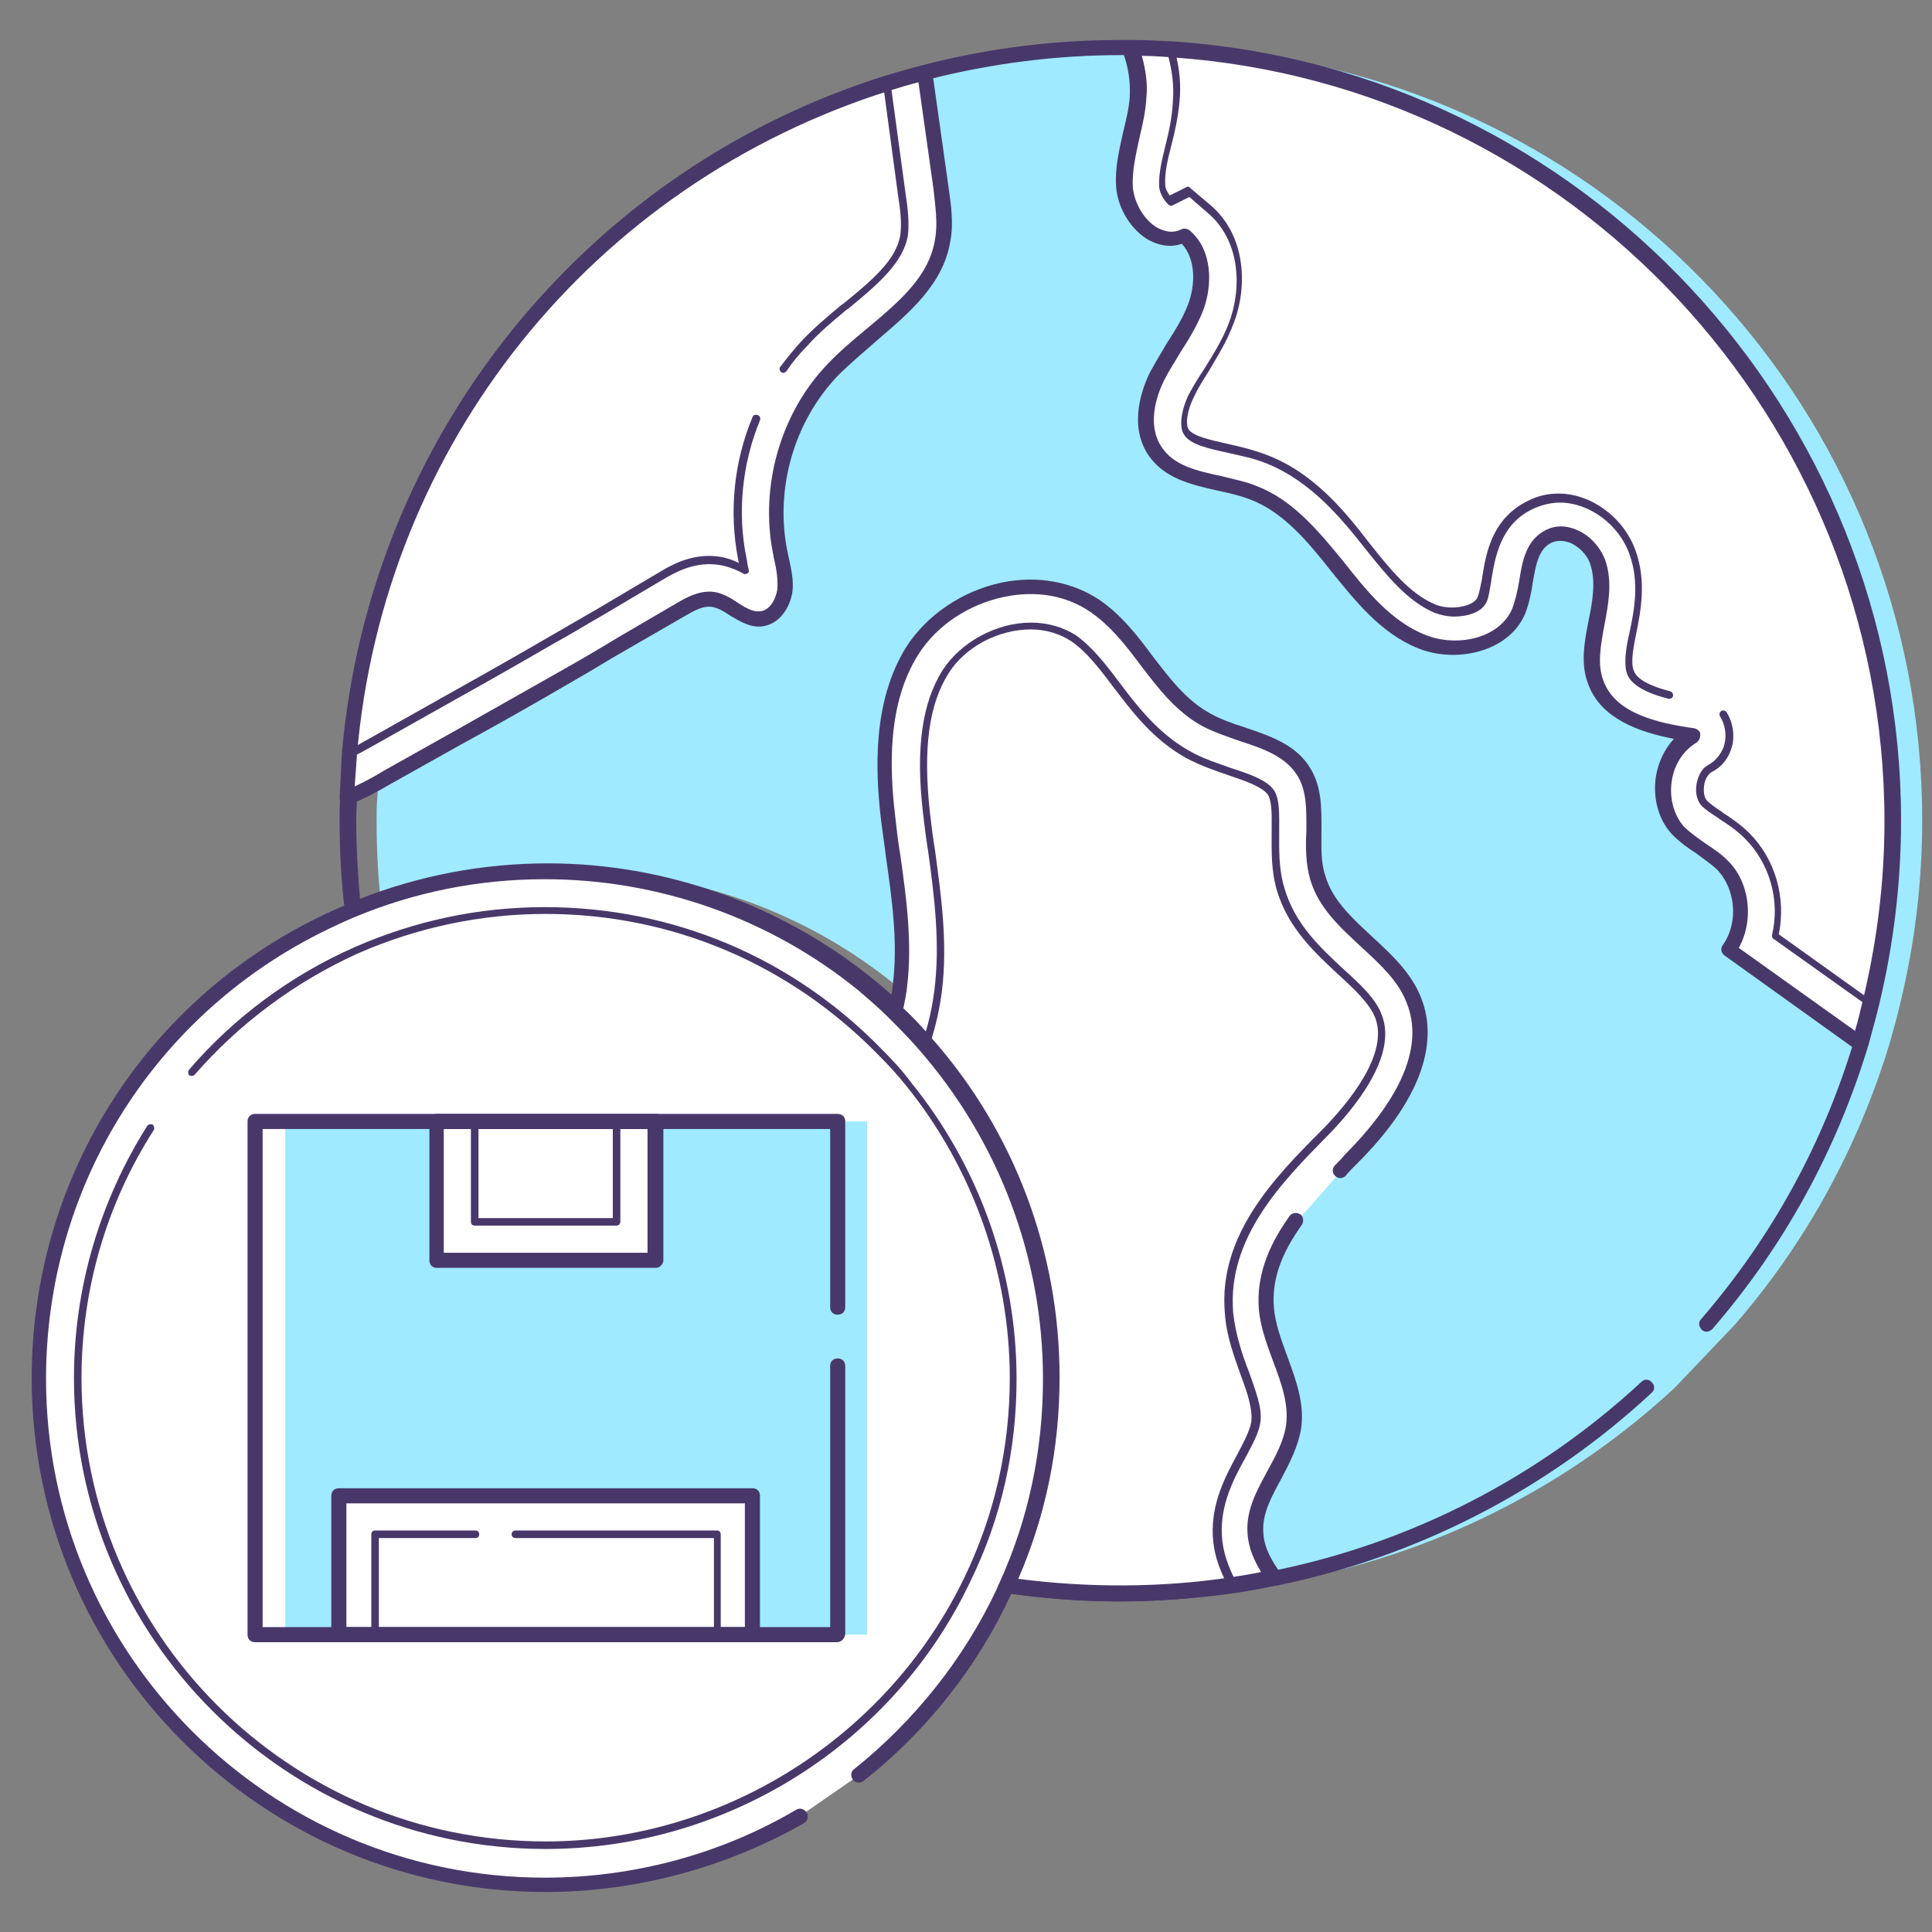 <svg xmlns="http://www.w3.org/2000/svg" id="Layer_1" x="0" y="0" version="1.1" viewBox="0 0 256 256" xml:space="preserve"><rect x="0" y="0" width="256" height="256" fill="#808080" stroke="none"/><style>.st0{fill:#9feaff}.st1{fill:#48386a}.st2{fill:#fff}</style><path d="M221.9 183.9c-13.5 12.5-30.4 21.4-49.1 25.2-1.8.4-3.6.7-5.5 1-4.9.7-9.9 1.1-15 1.1-5 0-10-.4-14.8-1.1 3.8-8.4 5.9-17.7 5.9-27.5 0-17-6.3-32.5-16.7-44.3-1.3-1.5-2.7-2.9-4.1-4.3-1.3-1.3-2.7-2.5-4.1-3.6-11.5-9.3-26.2-14.9-42.1-14.9-9.1 0-17.8 1.8-25.8 5.1-.5-3.9-.7-7.9-.7-11.9 0-1 0-2 .1-3 .1-1.9.2-3.9.3-5.8C53.9 58 82.7 23.2 121.6 11c1.6-.5 3.3-1 4.9-1.4 8.2-2.1 16.9-3.3 25.8-3.3h1.6c1.8 0 3.6.1 5.5.2 53.3 3.6 95.3 48 95.3 102.2 0 8.3-1 16.4-2.9 24.2-.4 1.8-.9 3.5-1.4 5.3-4.2 13.9-11.2 26.6-20.5 37.3l-8 8.4z" class="st0"/><path d="M148.3 212.2c-5 0-10.1-.4-14.9-1.1-.3 0-.6-.2-.7-.5-.2-.3-.2-.6 0-.9 3.9-8.5 5.8-17.6 5.8-27.1 0-16.1-5.9-31.6-16.5-43.7-1.3-1.5-2.7-2.9-4-4.2-1.2-1.2-2.6-2.4-4-3.6-11.7-9.5-26.4-14.7-41.5-14.7-8.8 0-17.3 1.7-25.4 5.1-.3.1-.6.1-.9-.1-.3-.2-.5-.4-.5-.7-.5-4-.7-8-.7-12 0-1 0-2.1.1-3.1.1-1.9.2-3.9.3-5.9 1.8-20.6 9.6-40 22.6-56.1C80.9 27.7 97.9 16.1 117.4 10c1.7-.5 3.4-1 5-1.4 8.5-2.2 17.2-3.3 26-3.3h1.7c1.7 0 3.5.1 5.5.2 54 3.7 96.3 49 96.3 103.2 0 8.3-1 16.5-2.9 24.4-.4 1.7-.9 3.4-1.4 5.3-4.2 13.9-11.1 26.6-20.7 37.7-.4.4-1 .5-1.4.1-.4-.4-.5-1-.1-1.4 9.4-10.9 16.2-23.3 20.3-37 .6-1.9 1-3.6 1.4-5.2 1.9-7.8 2.9-15.8 2.9-23.9 0-53.1-41.5-97.6-94.4-101.2-1.9-.1-3.7-.2-5.4-.2h-1.6c-8.6 0-17.2 1.1-25.5 3.2-1.6.4-3.2.9-4.9 1.4-39.4 12.4-67.1 46.9-70.6 88-.2 1.9-.3 3.8-.3 5.7 0 1-.1 2-.1 3 0 3.5.2 7 .5 10.5 7.9-3.1 16.3-4.7 24.9-4.7 15.5 0 30.7 5.4 42.8 15.1 1.5 1.2 2.9 2.4 4.2 3.7 1.4 1.3 2.8 2.8 4.1 4.3 11 12.4 17 28.4 17 45 0 9.3-1.8 18.3-5.5 26.7 9.2 1.2 19 1.2 28.2-.2l5.4-.9h.1c18.1-3.7 34.9-12.3 48.6-25 .4-.4 1-.4 1.4.1.4.4.4 1-.1 1.4-13.9 12.9-31.1 21.7-49.6 25.5h-.1c-1.9.4-3.6.7-5.5 1-5.1.7-10.2 1.1-15.3 1.1z" class="st1"/><path d="M124.9 31.9c-1.3 7.5-9.3 11.6-14.6 17.1-6 6.3-8.7 15.5-7 24 .3 1.7.9 3.5.7 5.2-.2 1.7-1.4 3.5-3.2 3.7-2.4.3-4.2-2.4-6.6-2.6-1.4-.1-2.8.6-4 1.3-2.6 1.5-5.1 3-7.7 4.5-2.3 1.3-4.5 2.7-6.8 4-5 2.9-10.1 5.8-15.2 8.6-3 1.7-6.1 3.4-9.1 5.1-1.8 1-3.6 2-5.5 2.8.1-1.9.2-3.9.3-5.8C49.9 58 78.7 23.2 117.6 11c1.6-.5 3.3-1 4.9-1.4.1.4.1.9.2 1.3.6 4.7 1.3 9.4 1.9 14.1.4 2.3.7 4.6.3 6.9z" class="st2"/><path d="M46 106.7c-.2 0-.4-.1-.6-.2-.3-.2-.4-.5-.4-.8.1-2 .2-3.9.3-5.9 1.8-20.6 9.6-40 22.6-56.1 12.9-15.9 29.9-27.5 49.4-33.6 1.7-.5 3.4-1 5-1.4.3-.1.6 0 .8.1.2.1.4.4.4.7.1.4.1.8.2 1.2l2 14.2c.3 2.2.7 4.7.2 7.2-1 5.7-5.5 9.4-9.8 13.1-1.7 1.5-3.5 3-5.1 4.6-5.8 6.1-8.3 14.9-6.7 23.1.1.3.1.6.2.9.3 1.5.7 3 .5 4.6-.3 2.1-1.7 4.3-4 4.6-1.6.2-3-.7-4.2-1.4-.9-.6-1.7-1.1-2.6-1.2-1.1-.1-2.2.5-3.4 1.2L83 86.1c-2.3 1.3-4.5 2.7-6.8 4-5.3 3.1-10.6 6.1-15.2 8.6-3 1.7-6.1 3.4-9.1 5.1-1.9 1.1-3.7 2.1-5.6 2.8-.1.1-.2.1-.3.1zm75.7-95.8c-1.2.3-2.5.7-3.8 1.1-39.4 12.4-67.1 46.9-70.6 88l-.3 4.2c1.3-.6 2.6-1.3 3.9-2.1 3-1.7 6.1-3.4 9.1-5.1 4.6-2.6 9.9-5.6 15.2-8.6 2.3-1.3 4.5-2.6 6.8-4l7.7-4.5c1.2-.7 2.8-1.6 4.6-1.5 1.3.1 2.5.8 3.5 1.5 1.1.7 2 1.2 2.9 1.1 1.3-.1 2.1-1.6 2.3-2.9.1-1.3-.1-2.6-.4-3.9-.1-.3-.1-.6-.2-1-1.7-8.8 1-18.4 7.2-24.9 1.6-1.7 3.4-3.2 5.2-4.7 4.3-3.6 8.3-6.9 9.1-11.9.4-2.2 0-4.5-.2-6.6l-2-14.2zm3.2 21z" class="st1"/><path d="M46.3 100.4c-.1 0-.2 0-.3-.1-.2-.1-.2-.3-.2-.5C47.5 79.3 55.3 60 68.3 44c12.8-15.8 29.8-27.4 49.1-33.4.1 0 .3 0 .4.1.1.1.2.2.2.3l2 14.7c.3 1.9.5 3.9.3 5.5-.6 3.6-4 6.5-7.9 9.7l-.3.2c-1.8 1.5-3.6 3-5.2 4.8-1 1-1.9 2.1-2.7 3.3-.2.2-.5.3-.7.1-.2-.2-.3-.5-.1-.7.9-1.2 1.8-2.3 2.8-3.4 1.7-1.8 3.5-3.3 5.3-4.8l.3-.2c3.8-3.1 7-5.8 7.5-9.1.2-1.5 0-3.3-.3-5.2l-1.9-14.1C78.2 24.2 50.7 58.3 46.9 99c.6-.3 1.2-.7 1.8-1l11.2-6.3c4.3-2.4 8.7-4.9 13-7.4 2.1-1.2 4.3-2.5 6.4-3.7l8.1-4.8c1.5-.9 4.1-2.4 7.4-2.1 1.1.1 2.1.4 3.1.9 0-.2-.1-.3-.1-.5-1.2-6.2-.6-12.8 1.9-18.8.1-.3.4-.4.7-.3.3.1.4.4.3.7-2.4 5.8-3 12.3-1.8 18.2.1.4.1.7.2 1.1 0 .2.1.3.1.5.1.2 0 .4-.2.5-.2.1-.4.1-.5 0-1.3-.7-2.5-1.1-3.7-1.2-3-.3-5.4 1.1-6.8 1.9l-8.1 4.8c-2.1 1.2-4.2 2.5-6.4 3.7-4.3 2.5-8.7 5-13 7.4l-11.2 6.3c-.9.5-1.8 1-2.6 1.4-.3.1-.3.1-.4.1z" class="st1"/><path d="M250.7 108.8c0 8.3-1 16.4-2.9 24.2-.4 1.8-.9 3.5-1.4 5.3-5.8-4.1-11.6-8.3-17.3-12.4 2.4-3.4 2-8.5-1-11.4-1.7-1.7-4.1-2.7-5.8-4.4-3.4-3.6-2.3-10.2 1.9-12.6-5-.7-10.9-2.1-12.8-6.9-1-2.5-.5-5.4.1-8 .5-2.7 1.1-5.5.2-8-.9-2.6-3.9-4.6-6.4-3.4-3.3 1.6-2.6 6.5-4 9.9-1.9 4.6-8.3 6-12.9 4.1-4.6-1.9-7.9-6-11.1-9.9-3.1-3.9-6.5-8-11.1-9.8-4.5-1.7-10.4-1.5-13.1-5.6-1.9-2.9-1.2-6.8.4-9.9 1.5-3.1 3.8-5.8 5.1-9 1.2-3.2 1.1-7.4-1.5-9.6-3.6 1.8-7.6-2.4-7.9-6.4-.3-4 1.5-7.9 1.8-11.9.2-2.2-.2-4.5-1-6.5 1.8 0 3.6.1 5.5.2 53.2 3.4 95.2 47.8 95.2 102z" class="st2"/><path d="M246.4 139.2c-.2 0-.4-.1-.6-.2l-17.3-12.4c-.4-.3-.6-.9-.2-1.4 2.1-3 1.7-7.5-.9-10.1-.8-.7-1.7-1.3-2.6-2-1.1-.7-2.2-1.5-3.2-2.5-1.8-1.9-2.6-4.7-2.2-7.6.3-2 1.2-3.8 2.4-5.1-4.7-.9-9.6-2.7-11.3-7.1-1.1-2.7-.6-5.6 0-8.6.5-2.4 1-5.2.2-7.5-.4-1.2-1.5-2.3-2.7-2.8-.6-.2-1.5-.4-2.4 0-1.7.8-2.1 2.9-2.5 5.3-.2 1.4-.5 2.8-1 4.1-2.2 5.2-9.3 6.6-14.2 4.6-5-2-8.4-6.4-11.5-10.2-3.3-4.2-6.5-7.9-10.7-9.5-1.3-.5-2.9-.9-4.4-1.2-3.5-.8-7.1-1.6-9.2-4.8-2.6-4-.7-8.9.3-10.9.7-1.3 1.5-2.6 2.2-3.8 1.1-1.7 2.1-3.3 2.8-5.1 1-2.6 1.1-6-.8-8.1-1.4.5-2.9.3-4.4-.5-2.3-1.3-4.1-4.2-4.3-7-.2-2.5.4-4.9.9-7.2.4-1.7.8-3.2.9-4.8.1-2-.2-4.1-1-6.1-.1-.3-.1-.7.1-.9s.5-.5.8-.4c1.7 0 3.5.1 5.5.2 54 3.7 96.3 49 96.3 103.2 0 8.3-1 16.5-2.9 24.4-.4 1.7-.9 3.4-1.4 5.3-.1.3-.3.6-.6.7h-.1zm-16-13.6l15.4 11c.4-1.4.7-2.6 1-3.9 1.9-7.8 2.9-15.8 2.9-23.9 0-53.1-41.5-97.6-94.4-101.2-1.4-.1-2.7-.2-4-.2.5 1.8.8 3.7.6 5.6-.1 1.8-.5 3.5-.9 5.2-.5 2.3-1 4.4-.9 6.6.2 2.1 1.5 4.4 3.3 5.4.8.4 1.9.8 3.1.2.4-.2.8-.1 1.1.1 3.1 2.6 3.1 7.3 1.8 10.7-.8 2-1.9 3.8-3 5.5-.7 1.2-1.5 2.4-2.1 3.6-1.7 3.4-1.9 6.7-.4 8.9 1.6 2.5 4.7 3.2 8 3.9 1.5.4 3.2.7 4.6 1.3 4.7 1.8 8 5.7 11.6 10.1 2.9 3.7 6.2 7.8 10.7 9.6 4.1 1.7 9.9.6 11.6-3.5.4-1.1.7-2.4.9-3.6.4-2.6.9-5.5 3.6-6.8 1.2-.6 2.6-.6 4 0 1.7.7 3.1 2.2 3.8 4 1 2.9.4 5.9-.1 8.6-.5 2.7-1 5.3-.1 7.5 1.6 4.2 7 5.5 12 6.2.4.1.8.4.8.8s-.1.8-.5 1.1c-1.7 1-3 2.9-3.3 5.2-.3 2.2.3 4.4 1.6 5.9.8.8 1.8 1.5 2.8 2.2 1 .7 2 1.3 2.9 2.2 3 2.8 3.7 7.9 1.6 11.7z" class="st1"/><path d="M247.8 133.4c-.1 0-.2 0-.3-.1l-12.5-8.9c-.2-.1-.2-.3-.2-.5 1.1-4.6-.3-9.5-3.6-12.8-1.1-1.1-2.3-1.9-3.4-2.6l-.1-.1c-.8-.5-1.7-1.1-2.2-1.6-.6-.6-.9-1.7-.7-2.9.2-1.1.7-2.1 1.5-2.5 1.4-.8 2-2 2.2-2.8.3-1.2.1-2.6-.6-3.7-.1-.2-.1-.5.2-.7.2-.1.5-.1.7.2.8 1.3 1.1 3 .7 4.5-.4 1.5-1.3 2.7-2.7 3.4-.5.3-.9 1-1 1.8-.1.8 0 1.6.4 2 .4.4 1.2 1 2 1.5l.1.1c1.1.7 2.4 1.6 3.5 2.7 3.4 3.4 4.9 8.5 3.9 13.4l11.6 8.3c1.8-7.6 2.7-15.4 2.7-23.3 0-53.1-41.3-97.6-94.2-101.6.5 2 .7 4.1.5 6.2-.2 2.1-.6 4-1.1 5.9-.5 1.9-.9 3.7-.8 5.2 0 .5.3 1 .6 1.4l2.2-1.1c.2-.1.4-.1.5.1l2.6 2.2c4.8 4 5.1 10.9 3.1 15.9-.9 2.4-2.2 4.4-3.3 6.3-.7 1.1-1.4 2.2-1.9 3.3-1 2-1.1 3.7-.7 4.3.6.9 2.9 1.4 5.1 1.9 1.8.4 3.5.8 5.3 1.5 6.3 2.4 10.5 7.7 13.5 11.6 2.7 3.4 5.4 6.8 8.8 8.2.7.3 1.5.4 2.2.4 1.3 0 3-.4 3.4-1.4.2-.5.4-1.5.6-2.5v-.1c.5-3.2 1.3-7.9 6.2-10.2 1.2-.6 2.5-.9 3.9-.9 4.3 0 8.6 3.1 10.2 7.5 1.5 4.1.7 8.1.1 11.1-.3 1.5-.8 3.8-.3 4.9.4 1.1 2.1 2 4.8 2.7.3.1.4.3.4.6-.1.3-.3.4-.6.4-3.1-.8-5-1.9-5.5-3.3s-.1-3.7.3-5.4c.6-2.8 1.4-6.7 0-10.5-1.4-3.9-5.3-6.8-9.2-6.8-1.2 0-2.4.3-3.5.8-4.4 2-5.1 6.5-5.6 9.5v.1c-.2 1-.3 2.1-.6 2.7-.6 1.5-2.7 2-4.3 2-.9 0-1.8-.2-2.6-.5-3.6-1.5-6.4-5-9.2-8.5-3-3.8-7.1-8.9-13.1-11.3-1.7-.7-3.4-1-5.1-1.4-2.7-.6-5-1.1-5.8-2.4-.7-1-.4-3.2.6-5.3.6-1.1 1.3-2.3 2-3.3 1.1-1.8 2.4-3.8 3.3-6.1 1.8-4.7 1.6-11.1-2.9-14.8l-2.3-2-2.2 1.1c-.2.1-.4.1-.6-.1-.4-.4-1.1-1.3-1.2-2.3-.1-1.6.3-3.4.8-5.4.5-2 .9-3.8 1-5.8.2-2.2-.1-4.4-.7-6.5 0-.2 0-.3.1-.5.1-.1.3-.2.4-.2 53.7 3.7 95.8 48.8 95.8 102.7 0 8.2-1 16.4-2.9 24.3 0 .2-.2.3-.3.4.2-.4.1-.4 0-.4z" class="st1"/><path d="M171.8 161.9c-2.5 3.5-4.3 7.4-3.9 11.6.5 5.4 4.3 10.4 3.5 15.7-.7 5-5.4 9-5.1 14 .1 2.2 1.2 4.1 2.5 5.9-1.8.4-3.6.7-5.5 1-4.9.7-9.9 1.1-15 1.1-5 0-10-.4-14.8-1.1 3.8-8.4 5.9-17.7 5.9-27.5 0-17-6.3-32.5-16.7-44.3-1.3-1.5-2.7-2.9-4.1-4.3.3-1.1.5-2.2.6-3.3 1-7.5-.7-15-1.5-22.5-.9-7.5-.8-15.6 3.3-21.9 5-7.8 16.6-11.1 24.2-5.8 5.8 4 8.5 11.6 14.6 15 4.3 2.4 10.2 2.6 12.9 6.8 2.6 4 .6 9.5 1.9 14.2 1.9 6.7 10.2 9.8 12.8 16.3 2.9 7.4-2.6 15.2-8.2 20.8-.5.5-1.1 1.1-1.6 1.7l-5.8 6.6z" class="st2"/><path d="M148.3 212.2c-5 0-10.1-.4-14.9-1.1-.3 0-.6-.2-.7-.5-.2-.3-.2-.6 0-.9 3.9-8.5 5.8-17.6 5.8-27.1 0-16.1-5.9-31.6-16.5-43.7-1.3-1.5-2.7-2.9-4-4.2-.3-.2-.4-.6-.3-1 .3-1 .5-2.1.6-3.2.7-5.6-.1-11.3-.9-16.9-.2-1.7-.5-3.6-.7-5.3-.7-6.3-1.1-15.4 3.4-22.6 2.7-4.2 7.4-7.4 12.6-8.5 4.8-1 9.4-.1 13 2.3 2.9 2 5 4.7 7 7.4 2.3 3 4.5 5.9 7.6 7.6 1.4.8 3.1 1.4 4.7 1.9 3.2 1.1 6.6 2.2 8.5 5.2 1.7 2.6 1.6 5.6 1.6 8.6 0 2.1-.1 4 .5 5.8.9 3.2 3.5 5.6 6.2 8.1 2.6 2.4 5.2 4.8 6.5 8.1 2.5 6.3-.4 13.9-8.4 21.9l-.3.3c-.4.4-.9.9-1.3 1.4-.4.4-1 .4-1.4 0-.4-.4-.4-1 0-1.4.5-.5.9-.9 1.3-1.4l.3-.3c5.1-5.2 10.7-12.8 7.9-19.8-1.1-2.9-3.5-5.1-6-7.4-2.8-2.6-5.7-5.2-6.8-9-.6-2.1-.6-4.3-.5-6.4 0-2.8.1-5.4-1.3-7.5-1.6-2.4-4.4-3.4-7.5-4.4-1.7-.6-3.5-1.2-5-2-3.5-1.9-5.9-5.1-8.2-8.1-2-2.7-4-5.2-6.6-7-3.2-2.2-7.2-2.9-11.5-2-4.7 1-8.9 3.8-11.3 7.6-4.2 6.6-3.8 15.3-3.1 21.3.2 1.8.4 3.6.7 5.3.8 5.7 1.6 11.6.9 17.4-.1 1-.3 1.9-.5 2.9 1.3 1.2 2.5 2.5 3.7 3.9 11 12.4 17 28.4 17 45 0 9.3-1.8 18.3-5.5 26.7 9.2 1.2 19 1.2 28.2-.2 1.3-.2 2.6-.4 4-.7-.9-1.5-1.7-3.2-1.8-5.2-.2-3.1 1.3-5.7 2.7-8.3 1.1-2 2.1-3.9 2.4-5.9.4-2.8-.6-5.6-1.7-8.5-.8-2.2-1.7-4.5-1.9-7-.3-4 1-8 4.1-12.3.3-.4.9-.5 1.4-.2.4.3.5.9.2 1.4-2.8 3.9-4 7.4-3.7 11 .2 2.2 1 4.3 1.8 6.5 1.1 3 2.3 6.2 1.8 9.5-.4 2.4-1.5 4.5-2.6 6.6-1.3 2.4-2.6 4.7-2.4 7.2.1 2.1 1.2 3.8 2.3 5.4.2.3.2.6.1.9-.1.3-.4.5-.7.6-1.9.4-3.7.7-5.5 1-5.1.8-10.2 1.2-15.3 1.2z" class="st1"/><path d="M148.3 211.7c-5 0-10-.4-14.9-1.1-.2 0-.3-.1-.4-.3-.1-.1-.1-.3 0-.4 3.9-8.6 5.9-17.8 5.9-27.3 0-16.2-5.9-31.8-16.6-44-.1-.1-.2-.3-.1-.5.8-2.2 1.3-4.5 1.6-6.8.8-6.3 0-12.5-.8-18.4-.3-1.8-.5-3.5-.7-5.2-1-8.6-.1-14.6 2.6-18.9 2.4-3.7 7.1-6.3 11.7-6.3 2.2 0 4.3.6 6 1.7 2.1 1.5 3.9 3.8 5.7 6.2 2.4 3.2 5.2 6.8 9.3 9.1 1.9 1.1 4 1.7 5.6 2.3 2.5.8 4.7 1.6 5.6 2.9.8 1.2.7 3.3.7 5.5 0 2.3-.1 4.9.7 7.5 1.4 4.8 4.8 7.9 7.8 10.7 2.2 2 4.3 3.9 5.1 6.1 2.1 5.4-3.6 12.3-7.1 15.9l-.2.2c-5.9 6-13.2 13.4-12.4 23.3.3 2.9 1.2 5.6 2.1 7.9.9 2.6 1.8 4.8 1.5 6.7-.2 1.4-1.1 3-2 4.7-1.5 2.7-3.3 6.1-3.1 10.2.1 2.1.8 4.2 2 6.4.1.1.1.3 0 .5s-.2.3-.4.3c-5 .7-10.1 1.1-15.2 1.1zm-14.1-2c9.3 1.3 19 1.3 28.3 0-1.1-2.1-1.7-4.1-1.8-6.2-.2-4.4 1.7-7.9 3.2-10.7.9-1.7 1.7-3.2 1.9-4.4.2-1.7-.5-3.8-1.4-6.2-.8-2.3-1.9-5.1-2.1-8.2-.9-10.3 6.6-18 12.7-24.1l.3-.3c3.4-3.5 8.8-10 6.9-14.8-.8-1.9-2.7-3.7-4.9-5.7-3.1-2.9-6.6-6.1-8.1-11.1-.8-2.7-.7-5.4-.7-7.7 0-2 .1-4-.5-5-.7-1-2.9-1.8-5-2.5-1.7-.6-3.9-1.3-5.9-2.4-4.3-2.4-7.1-6.1-9.6-9.4-1.8-2.4-3.5-4.6-5.5-6-1.5-1-3.4-1.6-5.4-1.6-4.3 0-8.7 2.3-10.9 5.8-2.6 4.1-3.4 9.9-2.5 18.3.2 1.7.4 3.4.7 5.2.8 6 1.7 12.2.9 18.7-.3 2.3-.8 4.5-1.5 6.7 10.8 12.3 16.7 28.1 16.7 44.4-.1 9.5-2 18.7-5.8 27.2zm41.4-59.7z" class="st1"/><path d="M106.2 240.5c-9.9 5.8-21.5 9.1-33.8 9.1-37 0-67.1-30-67.1-67.1 0-26.1 15-48.8 36.8-59.9 1.5-.7 3-1.5 4.5-2.1 7.9-3.3 16.6-5.1 25.8-5.1 16 0 30.6 5.6 42.1 14.9 1.4 1.1 2.8 2.3 4.1 3.6 1.4 1.4 2.8 2.8 4.1 4.3 10.4 11.8 16.7 27.3 16.7 44.3 0 9.8-2.1 19.1-5.9 27.5-.1.3-.2.5-.3.8-4.4 9.5-11 17.8-19.2 24.3l-7.8 5.4z" class="st2"/><path d="M72.3 250.7c-37.5 0-68.1-30.5-68.1-68.1 0-25.8 14.3-49.1 37.3-60.7 1.6-.8 3.1-1.5 4.6-2.1 8.3-3.5 17.1-5.2 26.1-5.2 15.5 0 30.7 5.4 42.8 15.1 1.5 1.2 2.9 2.4 4.2 3.7 1.4 1.3 2.8 2.8 4.1 4.3 11 12.4 17 28.4 17 45 0 9.8-2 19.1-6 27.9-.1.3-.2.5-.4.8-4.4 9.5-11.2 18.1-19.5 24.6-.4.3-1.1.3-1.4-.2-.3-.4-.3-1.1.2-1.4 8-6.4 14.6-14.7 18.9-23.9.1-.3.2-.5.3-.7 3.9-8.5 5.8-17.7 5.8-27.1 0-16.1-5.9-31.6-16.5-43.7-1.3-1.5-2.7-2.9-4-4.2-1.2-1.2-2.6-2.4-4-3.6-11.7-9.5-26.4-14.7-41.5-14.7-8.8 0-17.3 1.7-25.4 5.1-1.4.6-2.9 1.3-4.5 2.1C20 135 6.1 157.6 6.1 182.7c0 36.4 29.6 66.1 66.1 66.1 11.7 0 23.3-3.1 33.3-9 .5-.3 1.1-.1 1.4.4.3.5.1 1.1-.4 1.4-10.2 5.8-22.1 9.1-34.2 9.1z" class="st1"/><path d="M114.9 181v35.6H37.8v-68h77.1v24.6z" class="st0"/><path d="M57.8 148.6h29V167h-29z" class="st2"/><path d="M86.9 168h-29c-.6 0-1-.4-1-1v-18.4c0-.6.4-1 1-1h29c.6 0 1 .4 1 1V167c0 .5-.5 1-1 1zm-28.1-2h27v-16.4h-27V166z" class="st1"/><g><path d="M81.7 162.4H62.9c-.3 0-.5-.2-.5-.5v-13.3c0-.3.2-.5.5-.5h18.8c.3 0 .5.2.5.5v13.3c0 .2-.2.5-.5.5zm-18.3-1h17.8v-12.3H63.4v12.3z" class="st1"/></g><g><path d="M44.9 198.2h54.8v18.4H44.9z" class="st2"/><path d="M99.7 217.6H44.9c-.6 0-1-.4-1-1v-18.4c0-.6.4-1 1-1h54.8c.6 0 1 .4 1 1v18.4c0 .5-.4 1-1 1zm-53.8-2h52.8v-16.4H45.9v16.4z" class="st1"/></g><g><path d="M95 217.1H49.7c-.3 0-.5-.2-.5-.5v-13.3c0-.3.2-.5.5-.5H63c.3 0 .5.2.5.5s-.2.5-.5.5H50.2v12.3h44.4v-12.3H68.3c-.3 0-.5-.2-.5-.5s.2-.5.5-.5H95c.3 0 .5.2.5.5v13.3c0 .3-.2.5-.5.5z" class="st1"/></g><g><path d="M72.3 245c-34.4 0-62.5-28-62.5-62.4 0-11.9 3.4-23.4 9.7-33.4.1-.2.5-.3.7-.2.2.1.3.5.2.7-6.3 9.8-9.6 21.2-9.6 32.9 0 33.9 27.6 61.4 61.5 61.4 23.5 0 45.3-13.8 55.5-35 4-8.3 6-17.2 6-26.4 0-14-4.9-27.8-13.7-38.7-1.1-1.4-2.4-2.8-3.7-4.1-11.7-12-27.3-18.7-44.1-18.7-8.6 0-17 1.8-24.8 5.2-8.2 3.7-15.7 9.2-21.7 16.1-.2.2-.5.2-.7.1-.2-.2-.2-.5-.1-.7 6-7 13.6-12.6 22-16.3 8-3.5 16.4-5.3 25.2-5.3 17 0 32.9 6.7 44.8 19 1.3 1.3 2.6 2.7 3.7 4.2 9 11.1 14 25 14 39.3 0 9.4-2 18.4-6.1 26.8-10.2 21.6-32.3 35.5-56.3 35.5z" class="st1"/></g><g><path d="M110.9 217.6H33.8c-.6 0-1-.4-1-1v-68c0-.6.4-1 1-1H111c.6 0 1 .4 1 1v24.6c0 .6-.4 1-1 1s-1-.4-1-1v-23.6H34.8v66H110V181c0-.6.4-1 1-1s1 .4 1 1v35.6c-.1.5-.5 1-1.1 1z" class="st1"/></g></svg>